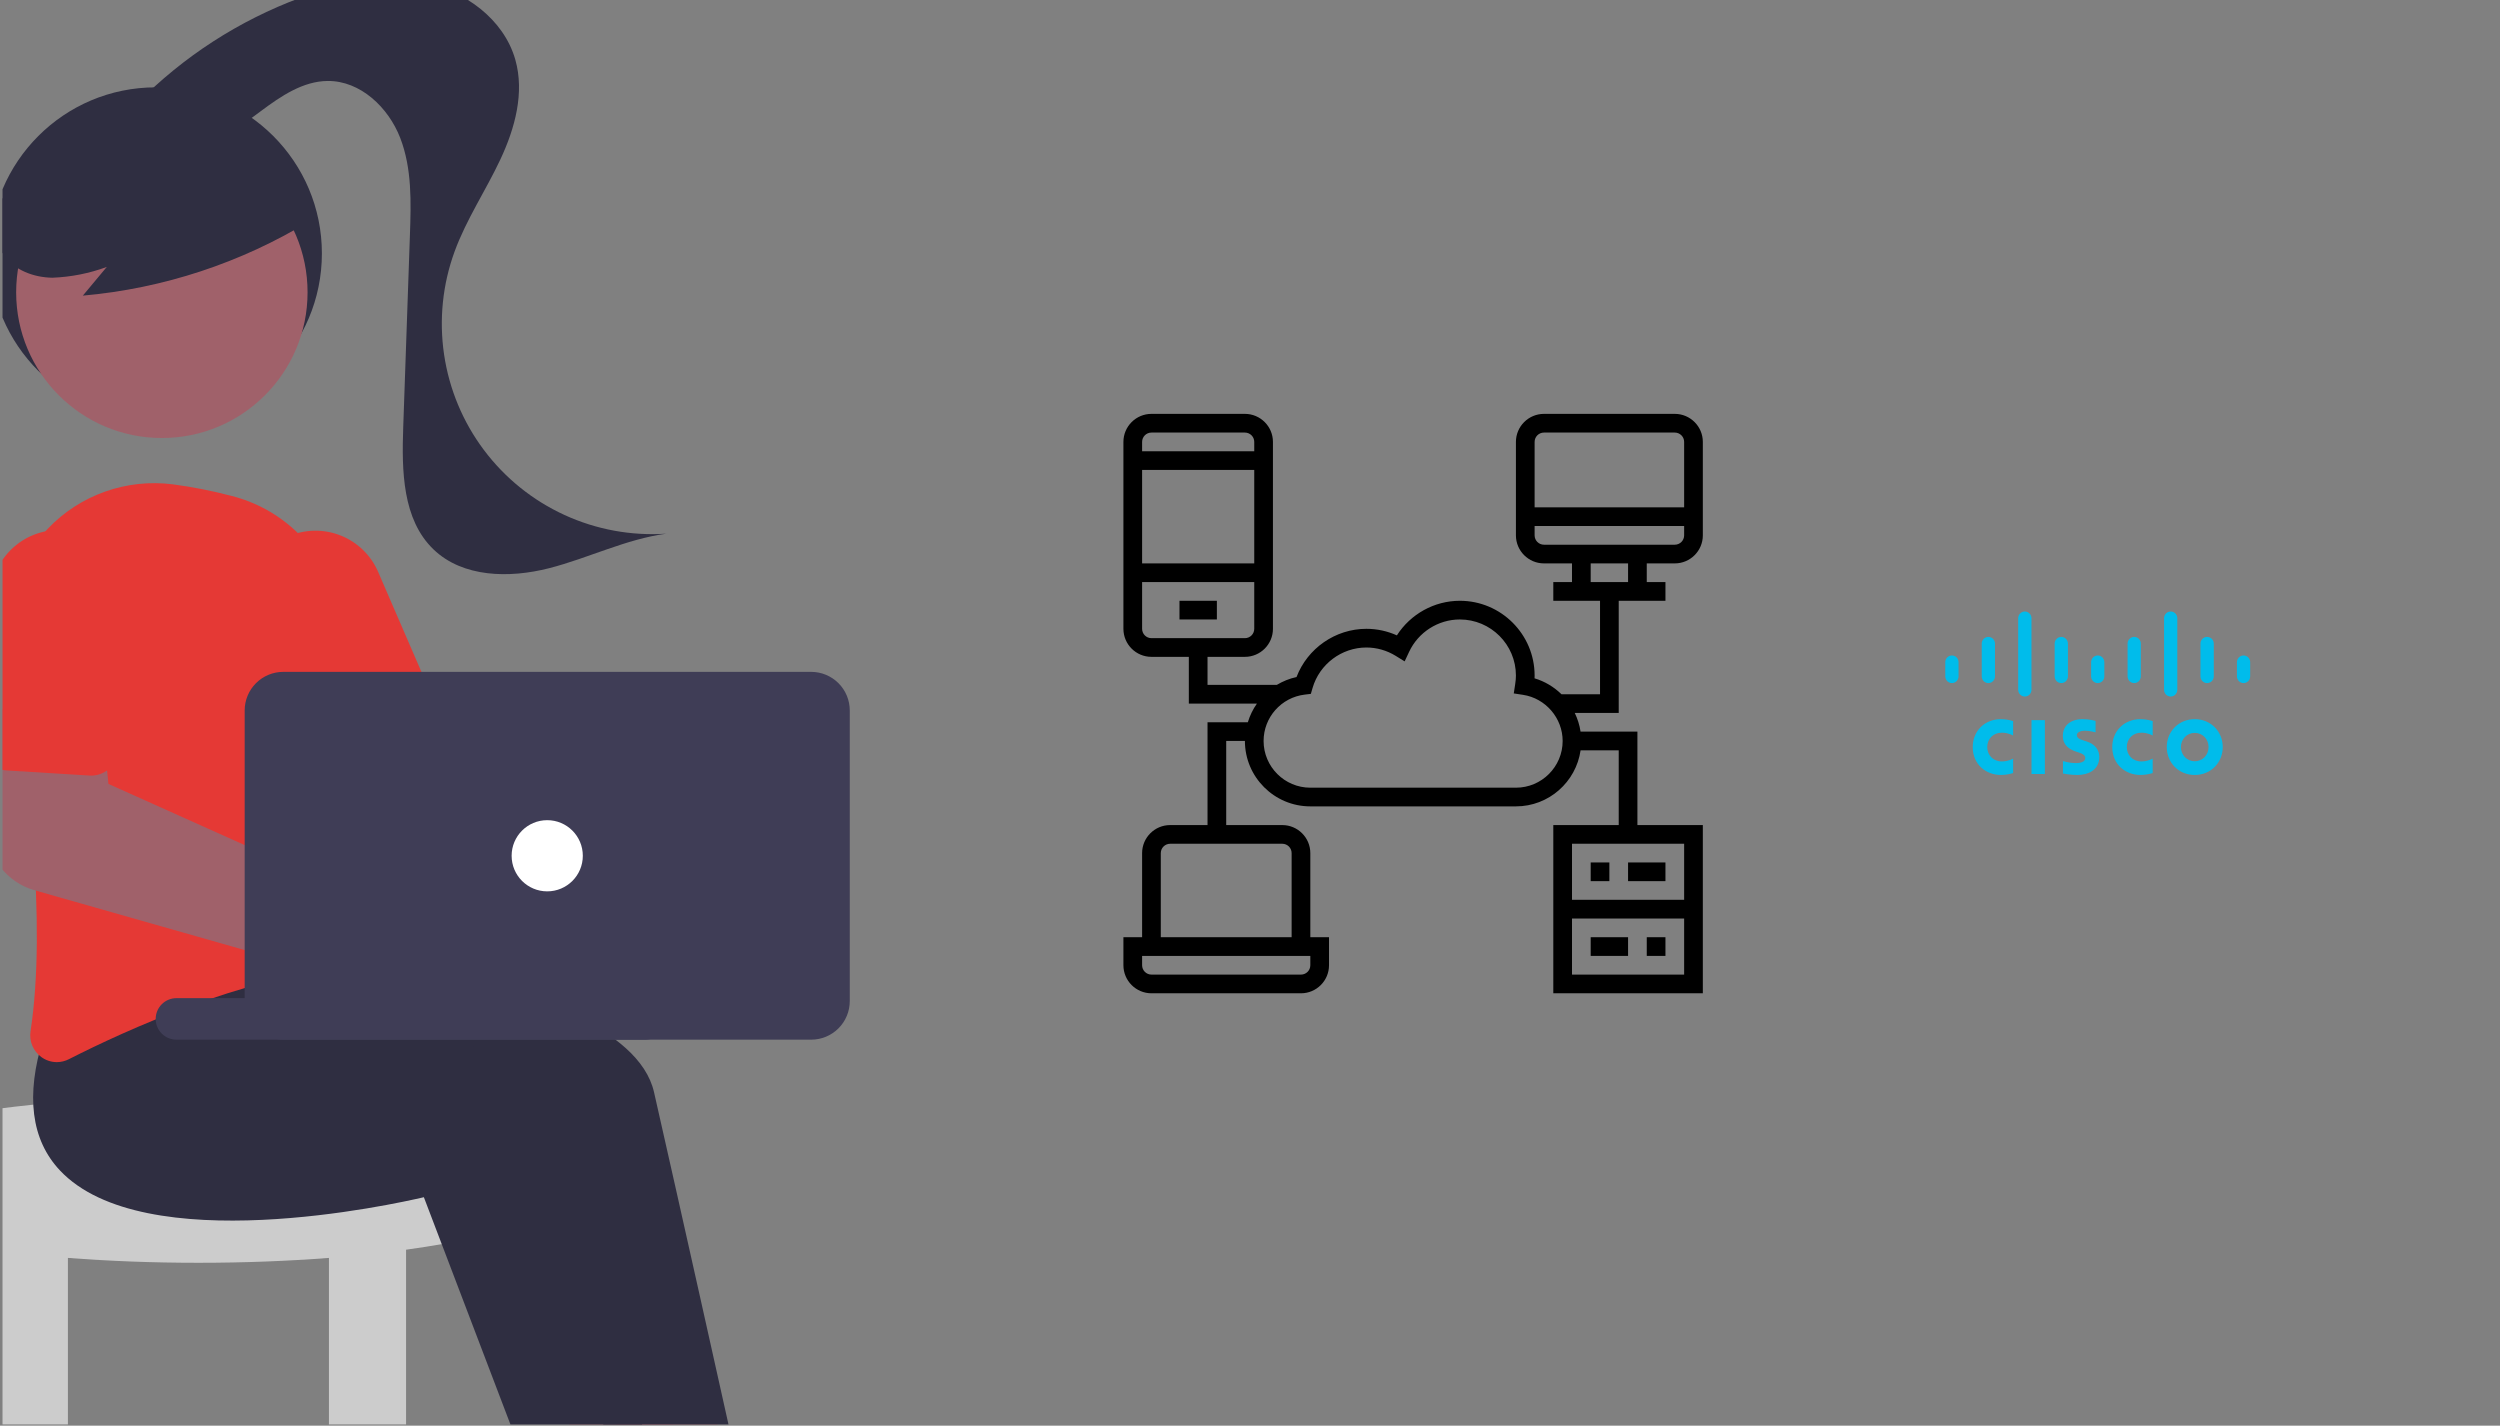 <svg width="975" height="556" viewBox="0 0 975 556" fill="none" xmlns="http://www.w3.org/2000/svg">
<rect x="0" y="0" width="975" height="556" fill="#808080" stroke="none"/>
<g clip-path="url(#clip0)">
<g clip-path="url(#clip1)">
<path d="M877.57 258.257C877.57 256.809 876.412 255.634 874.989 255.634C873.564 255.634 872.405 256.809 872.405 258.257V263.775C872.405 265.231 873.564 266.406 874.989 266.406C876.412 266.406 877.57 265.231 877.57 263.775V258.257ZM863.373 251.016C863.373 249.567 862.218 248.391 860.761 248.391C859.335 248.391 858.18 249.567 858.18 251.016V263.775C858.18 265.231 859.335 266.406 860.761 266.406C862.218 266.406 863.373 265.231 863.373 263.775V251.016V251.016ZM849.148 241.108C849.148 239.659 847.993 238.485 846.567 238.485C845.142 238.485 843.987 239.659 843.987 241.108V269.018C843.987 270.475 845.142 271.649 846.567 271.649C847.993 271.649 849.148 270.475 849.148 269.018V241.108ZM834.919 251.016C834.919 249.567 833.764 248.391 832.339 248.391C830.916 248.391 829.758 249.567 829.758 251.016V263.775C829.758 265.231 830.916 266.406 832.339 266.406C833.764 266.406 834.919 265.231 834.919 263.775V251.016V251.016ZM820.693 258.257C820.693 256.809 819.539 255.634 818.121 255.634C816.695 255.634 815.533 256.809 815.533 258.257V263.775C815.533 265.231 816.695 266.406 818.121 266.406C819.539 266.406 820.693 265.231 820.693 263.775V258.257ZM806.491 251.016C806.491 249.567 805.327 248.391 803.902 248.391C802.476 248.391 801.313 249.567 801.313 251.016V263.775C801.313 265.231 802.476 266.406 803.902 266.406C805.327 266.406 806.491 265.231 806.491 263.775V251.016V251.016ZM792.272 241.108C792.272 239.659 791.108 238.485 789.683 238.485C788.257 238.485 787.094 239.659 787.094 241.108V269.018C787.094 270.475 788.257 271.649 789.683 271.649C791.108 271.649 792.272 270.475 792.272 269.018V241.108ZM778.052 251.016C778.052 249.567 776.889 248.391 775.464 248.391C774.038 248.391 772.875 249.567 772.875 251.016V263.775C772.875 265.231 774.038 266.406 775.464 266.406C776.889 266.406 778.052 265.231 778.052 263.775V251.016ZM763.833 258.257C763.833 256.809 762.67 255.634 761.245 255.634C759.82 255.634 758.656 256.809 758.656 258.257V263.775C758.656 265.231 759.82 266.406 761.245 266.406C762.67 266.406 763.833 265.231 763.833 263.775V258.257ZM817.276 281.136C817.121 281.093 814.732 280.466 812.194 280.466C807.388 280.466 804.494 283.106 804.494 287.037C804.494 290.517 806.915 292.252 809.82 293.185C810.142 293.294 810.616 293.445 810.932 293.551C812.226 293.965 813.258 294.58 813.258 295.645C813.258 296.836 812.065 297.607 809.471 297.607C807.192 297.607 805.007 296.944 804.547 296.826V301.663C804.803 301.718 807.4 302.237 810.174 302.237C814.165 302.237 818.729 300.463 818.729 295.184C818.729 292.623 817.187 290.265 813.803 289.171L812.365 288.705C811.507 288.429 809.974 287.983 809.974 286.704C809.974 285.693 811.11 284.981 813.2 284.981C815.004 284.981 817.198 285.598 817.276 285.622V281.136V281.136ZM861.341 291.352C861.341 294.41 859.038 296.884 855.948 296.884C852.854 296.884 850.558 294.41 850.558 291.352C850.558 288.3 852.854 285.824 855.948 285.824C859.038 285.824 861.341 288.3 861.341 291.352V291.352ZM855.948 280.473C849.593 280.473 845.035 285.348 845.035 291.352C845.035 297.364 849.593 302.237 855.948 302.237C862.303 302.237 866.867 297.364 866.867 291.352C866.867 285.348 862.303 280.473 855.948 280.473V280.473ZM785.12 281.226C784.63 281.078 782.819 280.473 780.365 280.473C774.02 280.473 769.362 285.075 769.362 291.352C769.362 298.123 774.504 302.237 780.365 302.237C782.694 302.237 784.472 301.675 785.12 301.488V295.847C784.896 295.973 783.191 296.962 780.739 296.962C777.265 296.962 775.025 294.475 775.025 291.352C775.025 288.133 777.362 285.745 780.739 285.745C783.233 285.745 784.91 286.756 785.12 286.868V281.226V281.226ZM839.545 281.226C839.051 281.078 837.238 280.473 834.793 280.473C828.439 280.473 823.781 285.075 823.781 291.352C823.781 298.123 828.929 302.237 834.793 302.237C837.109 302.237 838.89 301.675 839.545 301.488V295.847C839.316 295.973 837.609 296.962 835.158 296.962C831.687 296.962 829.448 294.475 829.448 291.352C829.448 288.133 831.787 285.745 835.158 285.745C837.651 285.745 839.332 286.756 839.545 286.868V281.226V281.226ZM797.502 301.862H792.287V280.845H797.502V301.862Z" fill="#00BCEB"/>
</g>
<g clip-path="url(#clip2)">
<path d="M460 234.304H474.579V241.593H460V234.304Z" fill="black"/>
<path d="M653.17 219.725C659.198 219.725 664.104 214.818 664.104 208.791V172.343C664.104 166.316 659.198 161.409 653.17 161.409H602.144C596.116 161.409 591.21 166.316 591.21 172.343V208.791C591.21 214.818 596.116 219.725 602.144 219.725H613.078V227.014H605.789V234.304H624.012V270.751H608.971C606.063 267.912 602.482 265.739 598.474 264.544C598.492 264.175 598.499 263.819 598.499 263.462C598.499 247.384 585.419 234.304 569.342 234.304C559.367 234.304 550.095 239.493 544.784 247.793C541.043 246.113 536.998 245.238 532.894 245.238C520.798 245.238 509.906 252.862 505.646 264.045C502.877 264.64 500.296 265.704 497.953 267.106H470.934V256.172H485.513C491.54 256.172 496.447 251.266 496.447 245.238V172.343C496.447 166.316 491.54 161.409 485.513 161.409H449.066C443.038 161.409 438.131 166.316 438.131 172.343V245.238C438.131 251.266 443.038 256.172 449.066 256.172H463.644V274.396H490.2C488.65 276.608 487.447 279.049 486.657 281.685H470.934V321.777H456.355C450.327 321.777 445.421 326.684 445.421 332.711V365.514H438.131V376.448C438.131 382.476 443.038 387.382 449.066 387.382H507.381C513.409 387.382 518.315 382.476 518.315 376.448V365.514H511.026V332.711C511.026 326.684 506.119 321.777 500.092 321.777H478.223V288.975H485.513C485.513 303.039 496.961 314.488 511.026 314.488H591.21C604.036 314.488 614.653 304.961 616.431 292.619H631.302V321.777H605.789V387.382H664.104V321.777H638.591V285.33H616.417C616.038 282.764 615.251 280.322 614.15 278.04H631.302V234.304H649.525V227.014H642.236V219.725H653.17ZM489.158 219.725H445.421V183.278H489.158V219.725ZM449.066 168.699H485.513C487.524 168.699 489.158 170.332 489.158 172.343V175.988H445.421V172.343C445.421 170.332 447.055 168.699 449.066 168.699ZM445.421 245.238V227.014H489.158V245.238C489.158 247.249 487.524 248.883 485.513 248.883H449.066C447.055 248.883 445.421 247.249 445.421 245.238ZM511.026 376.448C511.026 378.459 509.392 380.093 507.381 380.093H449.066C447.055 380.093 445.421 378.459 445.421 376.448V372.803H511.026V376.448ZM503.736 332.711V365.514H452.71V332.711C452.71 330.7 454.344 329.067 456.355 329.067H500.092C502.103 329.067 503.736 330.7 503.736 332.711ZM613.078 380.093V358.224H656.815V380.093H613.078ZM656.815 350.935H613.078V329.067H656.815V350.935ZM591.21 307.198H511.026C500.978 307.198 492.802 299.023 492.802 288.975C492.802 279.761 499.698 271.99 508.839 270.897L511.231 270.609L511.905 268.295C514.601 259.011 523.236 252.527 532.894 252.527C536.918 252.527 540.869 253.657 544.332 255.789L547.811 257.936L549.546 254.229C553.134 246.549 560.904 241.593 569.342 241.593C581.402 241.593 591.21 251.401 591.21 263.462C591.21 264.467 591.119 265.538 590.922 266.832L590.372 270.438L593.975 270.984C602.788 272.33 609.433 280.064 609.433 288.975C609.433 299.023 601.258 307.198 591.21 307.198V307.198ZM602.144 168.699H653.17C655.181 168.699 656.815 170.332 656.815 172.343V197.856H598.499V172.343C598.499 170.332 600.133 168.699 602.144 168.699ZM598.499 208.791V205.146H656.815V208.791C656.815 210.802 655.181 212.435 653.17 212.435H602.144C600.133 212.435 598.499 210.802 598.499 208.791ZM634.947 227.014H620.368V219.725H634.947V227.014Z" fill="black"/>
<path d="M620.368 336.356H627.657V343.646H620.368V336.356Z" fill="black"/>
<path d="M642.236 365.514H649.525V372.803H642.236V365.514Z" fill="black"/>
<path d="M634.946 336.356H649.525V343.646H634.946V336.356Z" fill="black"/>
<path d="M620.368 365.514H634.947V372.803H620.368V365.514Z" fill="black"/>
</g>
<path d="M-72.998 460.098C-72.998 442.209 -5.668 427.707 77.387 427.707C160.442 427.707 227.772 442.209 227.772 460.098C227.772 471.563 200.091 481.629 158.364 487.385V664.853C158.364 668.841 156.779 672.666 153.959 675.487C151.139 678.307 147.313 679.891 143.325 679.891C139.337 679.891 135.511 678.307 132.691 675.487C129.871 672.666 128.287 668.841 128.287 664.853V490.582C112.387 491.814 95.255 492.488 77.387 492.488C59.519 492.488 42.387 491.814 26.487 490.582V664.853C26.487 668.841 24.903 672.666 22.083 675.487C19.262 678.307 15.437 679.891 11.449 679.891C7.46 679.891 3.635 678.307 0.815 675.487C-2.005 672.666 -3.59 668.841 -3.59 664.853V487.385C-45.317 481.629 -72.998 471.563 -72.998 460.098Z" fill="#CCCCCC"/>
<path d="M60.758 163.625C24.98 163.625 -4.023 134.622 -4.023 98.844C-4.023 63.066 24.98 34.063 60.758 34.063C96.535 34.063 125.539 63.066 125.539 98.844C125.539 134.622 96.535 163.625 60.758 163.625Z" fill="#2F2E41"/>
<path d="M221.972 653.108H250.337L263.83 543.702H221.968L221.972 653.108Z" fill="#A0616A"/>
<path d="M266.248 637.278L293.313 628.785L273.434 520.358L233.492 532.89L266.248 637.278Z" fill="#A0616A"/>
<path d="M257.021 593.625C258.263 593.625 259.495 593.401 260.658 592.963L281.525 585.139C283.868 584.252 285.814 582.553 287.009 580.352C288.204 578.151 288.568 575.593 288.036 573.146C282.782 549.524 264.877 469.101 255.073 425.965C243.445 374.799 73.818 365.291 66.603 364.912L66.01 364.88L46.928 388.859C40.033 411.021 42.219 428.308 53.424 440.24C86.121 475.052 183.744 453.45 195.385 450.716L247.273 586.921C248.029 588.894 249.366 590.59 251.106 591.787C252.846 592.984 254.909 593.625 257.021 593.625V593.625Z" fill="#2F2E41"/>
<path d="M226.944 609.821C228.186 609.821 229.419 609.597 230.581 609.159L251.448 601.335C253.791 600.448 255.737 598.749 256.932 596.548C258.127 594.347 258.492 591.789 257.959 589.342C252.705 565.72 234.8 485.297 224.996 442.161C213.368 390.994 43.741 381.487 36.526 381.107L35.933 381.076L16.852 405.055C9.956 427.217 12.142 444.504 23.347 456.435C56.044 491.246 153.667 469.646 165.308 466.912L217.196 603.117C217.952 605.089 219.289 606.786 221.029 607.983C222.769 609.18 224.832 609.821 226.944 609.821V609.821Z" fill="#2F2E41"/>
<path d="M287.317 276.614C286.551 277.64 285.866 278.724 285.27 279.857L171.162 291.879L154.736 269.358L117.508 289.705L149.771 344.356L289.715 308.674C293.246 312.116 297.741 314.402 302.602 315.228C307.464 316.053 312.461 315.379 316.93 313.295C321.399 311.21 325.127 307.815 327.62 303.56C330.112 299.306 331.25 294.393 330.882 289.476C330.514 284.558 328.658 279.87 325.561 276.033C322.463 272.196 318.271 269.394 313.542 267.997C308.813 266.601 303.771 266.678 299.086 268.217C294.402 269.756 290.297 272.685 287.317 276.615L287.317 276.614Z" fill="#A0616A"/>
<path d="M22.147 414.233C23.797 414.228 25.422 413.831 26.889 413.074C49.706 401.472 94.137 381.379 135.338 377.175C136.748 377.036 138.114 376.605 139.347 375.907C140.581 375.21 141.655 374.263 142.5 373.126C143.362 371.977 143.979 370.663 144.311 369.265C144.643 367.868 144.683 366.417 144.429 365.003C140.711 344.422 132.183 292.016 133.281 250.014C133.605 237.099 129.525 224.459 121.712 214.171C113.898 203.883 102.817 196.56 90.29 193.405V193.405C82.748 191.415 75.088 189.905 67.355 188.884C58.467 187.758 49.44 188.73 40.995 191.72C32.55 194.711 24.923 199.638 18.725 206.107C12.527 212.575 7.93 220.405 5.302 228.97C2.675 237.535 2.089 246.596 3.593 255.428C10.941 298.955 18.348 359.748 11.91 402.186C11.615 404.088 11.851 406.035 12.594 407.811C13.336 409.586 14.556 411.122 16.118 412.247C17.867 413.531 19.978 414.226 22.147 414.233Z" fill="#E53935"/>
<path d="M131.169 303.522C132.592 303.52 133.999 303.227 135.303 302.659L165.028 289.792C167.559 288.692 169.551 286.634 170.567 284.067C171.583 281.501 171.54 278.637 170.447 276.102L147.469 223.023C146.082 219.814 144.077 216.91 141.568 214.477C139.059 212.043 136.095 210.128 132.845 208.841C129.596 207.554 126.124 206.919 122.629 206.974C119.135 207.028 115.685 207.771 112.477 209.159C109.269 210.548 106.367 212.555 103.935 215.065C101.503 217.576 99.59 220.541 98.304 223.791C97.019 227.042 96.386 230.513 96.443 234.008C96.5 237.503 97.244 240.952 98.635 244.159L121.612 297.239C122.421 299.103 123.756 300.691 125.453 301.807C127.151 302.923 129.138 303.519 131.169 303.522V303.522Z" fill="#E53935"/>
<path d="M63.126 170.826C31.743 170.826 6.301 145.385 6.301 114.001C6.301 82.618 31.743 57.176 63.126 57.176C94.51 57.176 119.951 82.618 119.951 114.001C119.951 145.385 94.51 170.826 63.126 170.826Z" fill="#A0616A"/>
<path d="M120.974 86.082C94.058 102.512 63.713 112.511 32.302 115.299L41.649 104.1C34.843 106.616 27.682 108.038 20.431 108.313C13.189 108.2 5.601 105.412 1.491 99.448C-0.342 96.483 -1.431 93.119 -1.683 89.642C-1.935 86.166 -1.342 82.68 0.044 79.482C2.893 73.103 7.326 67.56 12.923 63.379C22.843 55.532 34.55 50.261 47.001 48.035C59.453 45.81 72.261 46.7 84.285 50.625C92.533 53.09 99.919 57.828 105.599 64.297C110.986 70.943 121.357 76.864 118.599 84.962L120.974 86.082Z" fill="#2F2E41"/>
<path d="M53.572 40.225C71.494 22.05 93.183 8.025 117.111 -0.863C132.47 -6.553 149.188 -10.069 165.245 -6.838C181.303 -3.606 196.489 7.502 200.969 23.257C204.632 36.14 200.849 50.012 195.164 62.139C189.48 74.266 181.89 85.512 177.293 98.092C172.602 110.928 171.191 124.732 173.189 138.252C175.186 151.771 180.528 164.578 188.731 175.509C196.933 186.44 207.735 195.149 220.157 200.847C232.58 206.544 246.228 209.048 259.863 208.133C244.086 210.248 229.543 217.663 214.121 221.609C198.7 225.556 180.498 225.288 169.038 214.24C156.912 202.551 156.669 183.545 157.256 166.713C158.127 141.691 158.999 116.669 159.87 91.647C160.314 78.887 160.694 65.717 156.092 53.807C151.49 41.897 140.554 31.468 127.786 31.576C118.109 31.658 109.544 37.52 101.784 43.301C94.023 49.082 85.809 55.251 76.171 56.11C66.532 56.97 55.526 49.837 56.248 40.187" fill="#2F2E41"/>
<path d="M158.662 399.636C162.428 399.631 166.145 398.792 169.547 397.178C172.949 395.564 175.951 393.216 178.336 390.302C180.72 387.388 182.429 383.982 183.339 380.328C184.249 376.674 184.337 372.864 183.597 369.172C182.857 365.48 181.308 361.998 179.06 358.978C176.812 355.957 173.922 353.472 170.599 351.702C167.275 349.933 163.6 348.922 159.839 348.744C156.078 348.566 152.324 349.224 148.848 350.671H148.848C147.802 351.113 146.788 351.626 145.813 352.209L42.3 305.735L39.393 277.661L-5.227 276.467L-4.932 323.206C-4.877 328.62 -3.078 333.873 0.198 338.183C3.475 342.494 8.054 345.633 13.255 347.135L134.309 381.592C134.544 382.392 134.821 383.179 135.139 383.95C137.082 388.589 140.35 392.552 144.534 395.342C148.718 398.132 153.633 399.626 158.662 399.636V399.636Z" fill="#A0616A"/>
<path d="M-1.448 299.378C-0.179 300.02 1.208 300.396 2.628 300.48L34.958 302.468C37.713 302.634 40.421 301.7 42.489 299.872C44.557 298.044 45.815 295.471 45.988 292.716L49.536 234.985C49.757 231.494 49.287 227.994 48.154 224.685C47.021 221.376 45.246 218.323 42.932 215.701C40.617 213.078 37.808 210.938 34.666 209.402C31.523 207.866 28.108 206.965 24.617 206.751C21.126 206.536 17.627 207.012 14.32 208.15C11.013 209.289 7.963 211.069 5.344 213.388C2.726 215.707 0.59 218.52 -0.94 221.665C-2.471 224.81 -3.366 228.226 -3.575 231.717L-7.124 289.448C-7.247 291.476 -6.776 293.496 -5.767 295.26C-4.759 297.024 -3.258 298.455 -1.448 299.378L-1.448 299.378Z" fill="#E53935"/>
<path d="M68.816 405.473H251.591C253.739 405.473 255.798 404.619 257.317 403.101C258.836 401.582 259.689 399.523 259.689 397.375C259.689 395.227 258.836 393.168 257.317 391.649C255.798 390.131 253.739 389.277 251.591 389.277H68.816C66.668 389.277 64.608 390.131 63.09 391.649C61.571 393.168 60.718 395.227 60.718 397.375V397.375C60.718 399.523 61.571 401.582 63.09 403.101C64.608 404.619 66.668 405.473 68.816 405.473V405.473Z" fill="#3F3D56"/>
<path d="M331.411 390.434V277.067C331.406 273.08 329.821 269.257 327.001 266.438C324.182 263.619 320.359 262.033 316.372 262.028H110.461C106.474 262.033 102.651 263.619 99.832 266.438C97.013 269.257 95.427 273.08 95.422 277.067V390.434C95.427 394.421 97.013 398.244 99.832 401.063C102.651 403.882 106.474 405.468 110.461 405.472H316.372C320.359 405.468 324.182 403.882 327.001 401.063C329.821 398.244 331.406 394.421 331.411 390.434V390.434Z" fill="#3F3D56"/>
<path d="M213.417 347.632C205.75 347.632 199.535 341.417 199.535 333.75C199.535 326.083 205.75 319.868 213.417 319.868C221.083 319.868 227.298 326.083 227.298 333.75C227.298 341.417 221.083 347.632 213.417 347.632Z" fill="white"/>
</g>
<defs>
<clipPath id="clip0">
<rect width="973.836" height="555.517" fill="white" transform="translate(0.981)"/>
</clipPath>
<clipPath id="clip1">
<rect width="119.712" height="64.564" fill="white" transform="translate(758.26 238.079)"/>
</clipPath>
<clipPath id="clip2">
<rect width="225.973" height="225.973" fill="white" transform="translate(438.131 161.409)"/>
</clipPath>
</defs>
</svg>
